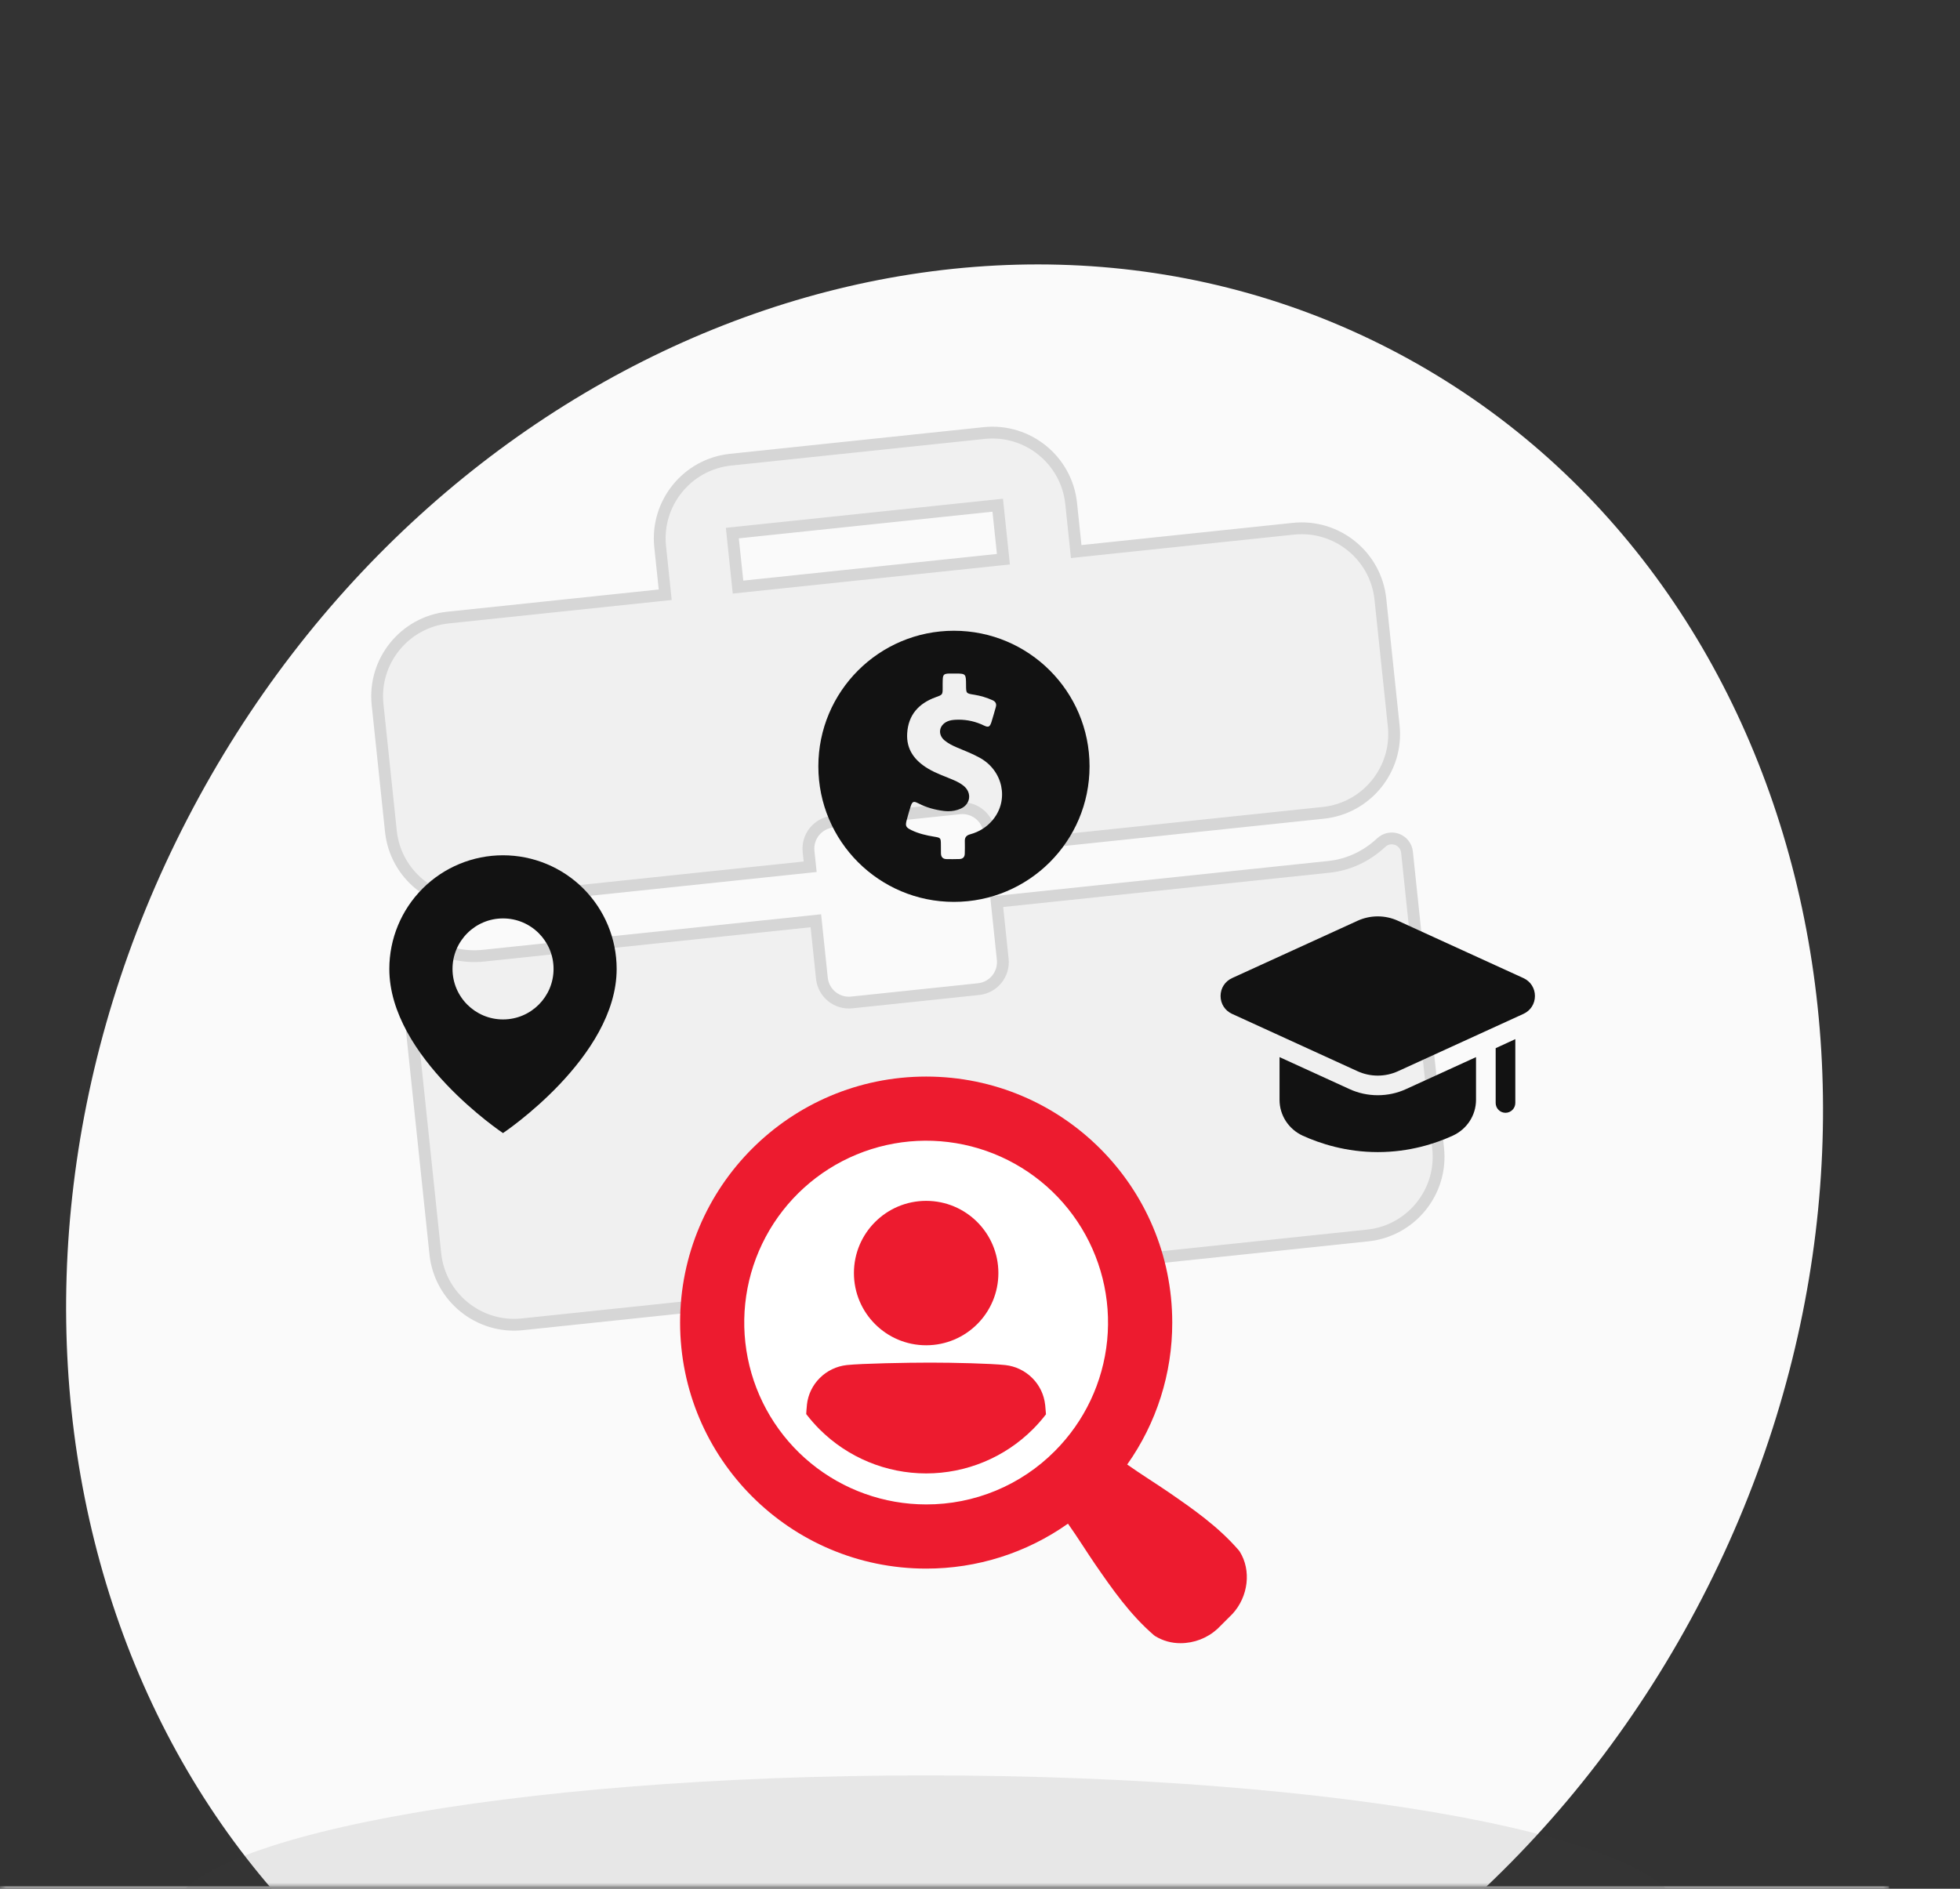 <svg width="166" height="160" viewBox="0 0 166 160" fill="none" xmlns="http://www.w3.org/2000/svg">
<rect x="0" y="0" width="166" height="160" fill="#333333" stroke="none"/>
<g clip-path="url(#clip0_1_532)">
<mask id="mask0_1_532" style="mask-type:luminance" maskUnits="userSpaceOnUse" x="0" y="0" width="160" height="160">
<path d="M160 0H0V160H160V0Z" fill="white"/>
</mask>
<g mask="url(#mask0_1_532)">
<path d="M144.143 135.402C123.338 175.638 77.753 193.481 42.328 175.254C6.902 157.028 -4.95 109.635 15.856 69.398C36.662 29.162 82.246 11.319 117.672 29.546C153.097 47.772 164.949 95.165 144.143 135.402Z" fill="#FAFAFA"/>
<path d="M0 160.3H160" stroke="#DEDEDE"/>
<path d="M91.096 46.227L91.148 46.725L91.645 46.672L109.547 44.791C113.221 44.405 116.524 47.079 116.91 50.754L118.039 61.495C118.425 65.169 115.751 68.472 112.077 68.858L83.932 71.816L83.796 70.523C83.663 69.259 82.532 68.344 81.268 68.476L70.527 69.605C69.263 69.738 68.347 70.869 68.48 72.133L68.616 73.426L40.471 76.384C36.796 76.77 33.493 74.096 33.107 70.421L31.978 59.68C31.592 56.006 34.267 52.703 37.941 52.317L55.843 50.435L56.34 50.383L56.288 49.886L55.911 46.306C55.525 42.631 58.2 39.328 61.874 38.942L83.356 36.684C87.031 36.298 90.333 38.973 90.72 42.647L91.096 46.227ZM84.485 47.425L84.982 47.373L84.93 46.876L84.553 43.295L84.501 42.798L84.004 42.85L62.522 45.108L62.025 45.16L62.077 45.657L62.454 49.238L62.506 49.735L63.003 49.683L84.485 47.425Z" fill="#F0F0F0" stroke="#D6D6D6"/>
<path d="M116.983 71.377C117.34 71.042 117.862 70.935 118.326 71.107C118.788 71.28 119.113 71.698 119.165 72.19L121.803 97.297C122.19 100.972 119.515 104.275 115.84 104.661L44.235 112.187C40.56 112.573 37.258 109.898 36.871 106.224L34.233 81.117C34.181 80.625 34.412 80.148 34.828 79.883L34.829 79.882C35.246 79.615 35.775 79.611 36.196 79.867L36.197 79.868C37.661 80.752 39.305 81.132 40.953 80.959L69.098 78.001L69.61 82.874C69.743 84.138 70.874 85.054 72.138 84.921L82.879 83.792C84.143 83.659 85.058 82.528 84.925 81.264L84.413 76.391L112.558 73.433C114.206 73.26 115.735 72.546 116.983 71.377Z" fill="#F0F0F0" stroke="#D6D6D6"/>
<g opacity="0.1">
<path d="M78.4 174.4C113.747 174.4 142.4 169.027 142.4 162.4C142.4 155.773 113.747 150.4 78.4 150.4C43.054 150.4 14.4 155.773 14.4 162.4C14.4 169.027 43.054 174.4 78.4 174.4Z" fill="#3E3E3E"/>
</g>
<path d="M78.875 131.921C89.7 131.921 98.475 123.146 98.475 112.321C98.475 101.496 89.7 92.721 78.875 92.721C68.051 92.721 59.275 101.496 59.275 112.321C59.275 123.146 68.051 131.921 78.875 131.921Z" fill="white"/>
<path d="M105.003 131.449L104.918 131.333C103.159 129.297 100.998 127.805 98.909 126.365C98.055 125.776 96.54 124.827 95.467 124.064C97.956 120.549 99.289 116.347 99.282 112.041C99.282 100.531 89.951 91.2 78.44 91.2C66.93 91.2 57.6 100.531 57.6 112.041C57.6 123.55 66.93 132.882 78.44 132.882C82.741 132.888 86.938 131.558 90.45 129.075C91.215 130.146 92.162 131.659 92.752 132.513C94.197 134.606 95.69 136.762 97.725 138.519L97.84 138.604C98.489 139 99.236 139.207 99.996 139.2C101.145 139.196 102.253 138.767 103.104 137.994L104.362 136.739L104.392 136.708C105.732 135.242 105.988 133.03 105.003 131.449ZM78.44 127.445C74.876 127.445 71.422 126.209 68.666 123.948C65.911 121.688 64.025 118.541 63.329 115.045C62.633 111.55 63.171 107.921 64.851 104.777C66.531 101.634 69.249 99.17 72.542 97.806C75.835 96.442 79.499 96.261 82.91 97.296C86.321 98.331 89.268 100.516 91.248 103.479C93.228 106.443 94.12 110.001 93.77 113.549C93.421 117.096 91.852 120.412 89.332 122.932C87.905 124.367 86.208 125.505 84.338 126.279C82.469 127.054 80.464 127.45 78.44 127.445Z" fill="#ED1B2F"/>
<path d="M78.439 113.963C81.818 113.963 84.557 111.224 84.557 107.846C84.557 104.468 81.818 101.729 78.439 101.729C75.061 101.729 72.322 104.468 72.322 107.846C72.322 111.224 75.061 113.963 78.439 113.963Z" fill="#ED1B2F"/>
<path d="M88.517 119.007C88.425 118.149 88.041 117.349 87.43 116.74C86.816 116.125 86.01 115.736 85.146 115.64C83.881 115.505 80.74 115.432 78.783 115.432C76.826 115.432 72.976 115.505 71.711 115.64C70.847 115.737 70.041 116.124 69.427 116.739C68.816 117.348 68.432 118.148 68.34 119.006V119.032C68.31 119.323 68.293 119.575 68.281 119.791C68.628 120.244 69.004 120.673 69.406 121.077C71.803 123.473 75.053 124.819 78.442 124.819C81.832 124.819 85.082 123.473 87.478 121.077C87.875 120.68 88.245 120.257 88.588 119.812C88.573 119.592 88.553 119.333 88.522 119.033L88.517 119.007Z" fill="#ED1B2F"/>
<path fill-rule="evenodd" clip-rule="evenodd" d="M42.6 95.987C42.6 95.987 52.227 89.569 52.227 82.081C52.227 79.528 51.213 77.079 49.407 75.273C47.602 73.468 45.153 72.454 42.6 72.454C40.047 72.454 37.598 73.468 35.792 75.273C33.987 77.079 32.973 79.528 32.973 82.081C32.973 89.569 42.6 95.987 42.6 95.987ZM46.883 82.081C46.883 84.444 44.967 86.36 42.604 86.36C40.241 86.36 38.325 84.444 38.325 82.081C38.325 79.718 40.241 77.802 42.604 77.802C44.967 77.802 46.883 79.718 46.883 82.081Z" fill="#121212"/>
<path d="M80.793 53.433C74.451 53.433 69.309 58.575 69.309 64.917C69.309 71.26 74.451 76.402 80.793 76.402C87.136 76.402 92.278 71.26 92.278 64.917C92.278 58.575 87.136 53.433 80.793 53.433ZM84.092 69.445C83.591 70.055 82.939 70.466 82.178 70.674C81.847 70.763 81.696 70.938 81.715 71.283C81.729 71.624 81.715 71.959 81.71 72.299C81.71 72.602 81.554 72.763 81.256 72.772C81.063 72.777 80.869 72.782 80.675 72.782C80.505 72.782 80.335 72.782 80.165 72.777C79.843 72.772 79.692 72.588 79.692 72.276C79.687 72.03 79.687 71.78 79.687 71.534C79.683 70.986 79.664 70.967 79.139 70.882C78.468 70.773 77.806 70.622 77.192 70.324C76.71 70.088 76.658 69.969 76.795 69.459C76.899 69.081 77.003 68.703 77.121 68.329C77.206 68.055 77.286 67.933 77.433 67.933C77.518 67.933 77.627 67.975 77.773 68.051C78.454 68.405 79.177 68.604 79.938 68.698C80.065 68.712 80.193 68.722 80.321 68.722C80.675 68.722 81.02 68.656 81.356 68.509C82.202 68.141 82.334 67.162 81.62 66.576C81.379 66.378 81.1 66.231 80.812 66.103C80.07 65.777 79.3 65.532 78.6 65.111C77.466 64.43 76.748 63.499 76.833 62.119C76.927 60.56 77.811 59.586 79.243 59.066C79.834 58.854 79.838 58.858 79.838 58.244C79.838 58.036 79.834 57.828 79.843 57.615C79.857 57.152 79.933 57.072 80.396 57.058C80.448 57.058 80.505 57.058 80.557 57.058C80.647 57.058 80.737 57.058 80.826 57.058C80.864 57.058 80.902 57.058 80.935 57.058C81.814 57.058 81.814 57.095 81.819 58.045C81.823 58.745 81.823 58.745 82.518 58.854C83.052 58.939 83.558 59.095 84.05 59.312C84.319 59.43 84.423 59.619 84.338 59.907C84.215 60.333 84.097 60.763 83.965 61.184C83.879 61.439 83.799 61.557 83.648 61.557C83.563 61.557 83.459 61.524 83.326 61.458C82.646 61.127 81.932 60.966 81.186 60.966C81.091 60.966 80.992 60.971 80.897 60.976C80.675 60.99 80.458 61.018 80.25 61.108C79.512 61.429 79.394 62.242 80.023 62.743C80.34 62.998 80.703 63.178 81.077 63.334C81.729 63.603 82.381 63.863 83 64.204C84.948 65.291 85.477 67.762 84.092 69.445Z" fill="#121212"/>
<path d="M125.01 89.552V93.171C125.01 94.486 124.236 95.659 123.038 96.208C121.582 96.874 119.377 97.598 116.69 97.598C114.002 97.598 111.797 96.874 110.333 96.208C109.143 95.659 108.369 94.486 108.369 93.171V89.552L114.285 92.256C115.042 92.606 115.858 92.78 116.69 92.78C117.522 92.78 118.337 92.606 119.094 92.256L125.01 89.552Z" fill="#121212"/>
<path d="M128.338 88.029V93.437C128.338 93.895 127.963 94.269 127.506 94.269C127.048 94.269 126.674 93.895 126.674 93.437V88.795L128.338 88.029Z" fill="#121212"/>
<path d="M114.972 90.746C115.517 90.994 116.102 91.119 116.688 91.119C117.273 91.119 117.858 90.995 118.403 90.746L129.029 85.888C129.628 85.614 130 85.034 130 84.375C130 83.715 129.628 83.134 129.029 82.86L118.403 78.004C117.313 77.505 116.064 77.505 114.973 78.004L104.346 82.859C103.747 83.134 103.375 83.714 103.375 84.374C103.375 85.034 103.747 85.614 104.346 85.888L114.972 90.746Z" fill="#121212"/>
</g>
</g>
<defs>
<clipPath id="clip0_1_532">
<rect width="160" height="160" fill="white"/>
</clipPath>
</defs>
</svg>
